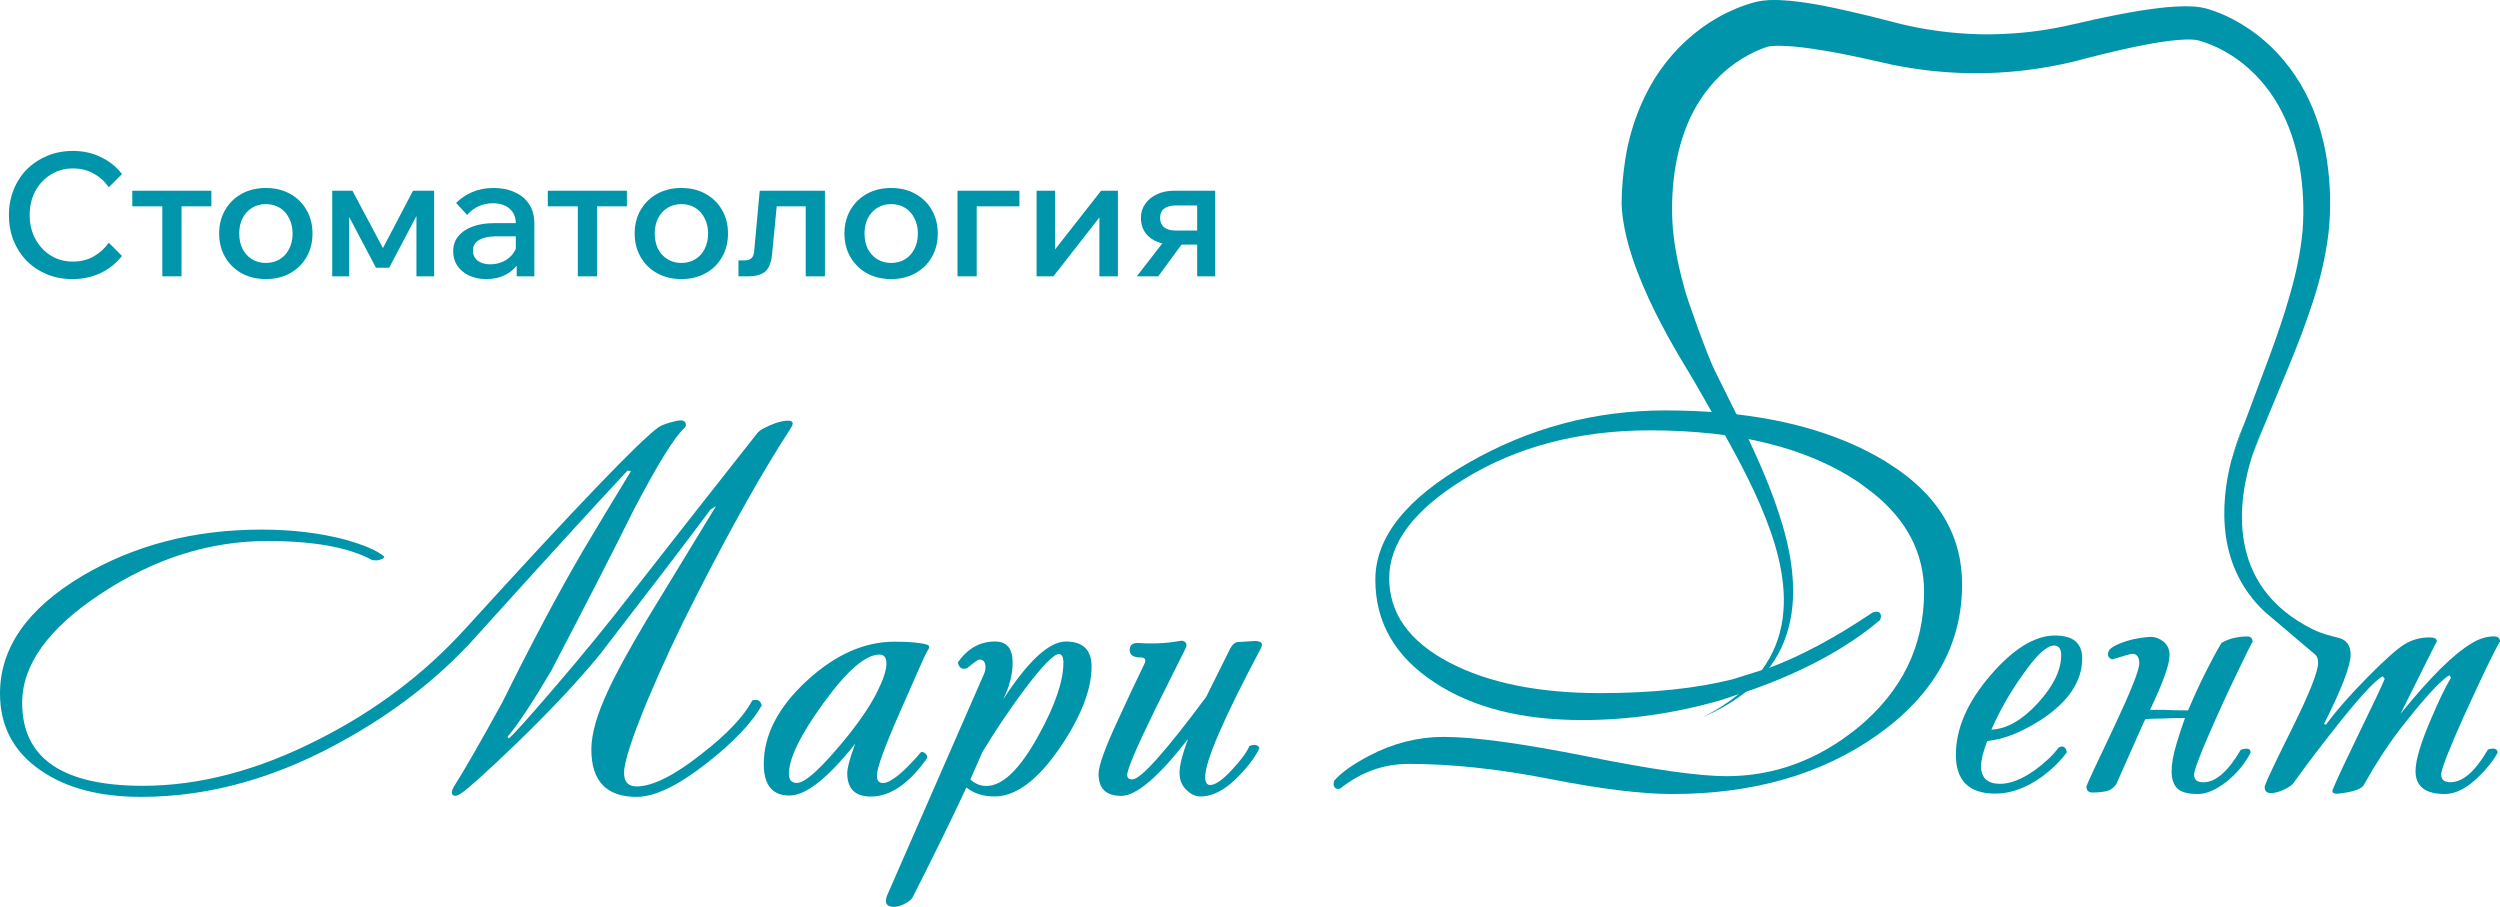 <svg width="204" height="74" viewBox="0 0 204 74" fill="none" xmlns="http://www.w3.org/2000/svg">
<g clip-path="url(#clip0_424_2501)">
<path d="M160.106 47.682C160.106 52.621 157.791 56.729 153.155 60.001C148.632 63.192 143.056 64.792 136.439 64.792C133.956 64.792 130.622 64.383 126.448 63.56C122.273 62.742 118.443 62.333 114.951 62.333C112.911 62.333 111.052 62.998 109.379 64.333C109.184 64.414 109.026 64.392 108.913 64.252C108.805 64.118 108.791 63.938 108.872 63.713C109.402 63.075 110.351 62.396 111.717 61.673C113.671 60.648 115.697 60.131 117.791 60.131C120.306 60.131 124.223 60.666 129.541 61.731C134.86 62.801 138.641 63.336 140.876 63.336C144.783 63.336 148.356 62.019 151.599 59.381C155.199 56.41 157.004 52.72 157.004 48.307C157.004 45.175 155.633 42.496 152.897 40.276L151.685 39.364C147.47 36.533 141.785 35.117 134.639 35.117C128.831 35.117 123.757 36.447 119.433 39.117C115.385 41.611 113.359 44.303 113.359 47.188C113.359 50.046 114.992 52.338 118.262 54.06C121.446 55.722 125.548 56.558 130.577 56.558C134.792 56.558 138.397 56.181 141.382 55.43L144.403 54.482C146.95 53.534 149.754 52.033 152.816 49.974C153.263 49.84 153.485 49.947 153.485 50.307C153.485 50.392 153.458 50.487 153.404 50.599C150.749 52.846 147.289 54.734 143.015 56.262L140.419 57.134C136.647 58.217 132.879 58.756 129.107 58.756C124.164 58.756 120.143 57.731 117.045 55.678C113.834 53.57 112.228 50.779 112.228 47.309C112.228 43.84 114.756 40.663 119.808 37.778C124.779 34.919 130.143 33.49 135.896 33.49C137.465 33.49 138.971 33.553 140.41 33.679C140.609 33.697 140.803 33.715 141.002 33.733C146.104 34.241 150.391 35.548 153.865 37.656L154.874 38.321C158.361 40.757 160.106 43.88 160.106 47.682Z" fill="#0095AA"/>
<path d="M165.091 55.008C166.176 53.453 167.017 52.675 167.605 52.675C167.994 52.675 168.193 52.936 168.193 53.466C168.193 54.684 167.555 55.988 166.285 57.376C165.014 58.761 163.752 59.484 162.494 59.538C163.218 57.907 164.082 56.397 165.091 55.008ZM167.981 61.003C167.533 61.614 166.891 62.221 166.054 62.837C164.991 63.587 164.046 63.96 163.205 63.96C162.173 63.96 161.653 63.475 161.653 62.504C161.653 62.032 161.825 61.358 162.155 60.468C163.553 60.329 165.091 59.704 166.764 58.594C168.863 57.152 169.907 55.529 169.907 53.727C169.907 52.478 169.166 51.858 167.687 51.858C166.04 51.858 164.276 52.945 162.409 55.12C160.536 57.3 159.6 59.457 159.6 61.596C159.6 63.704 160.672 64.76 162.825 64.76C164.082 64.76 165.366 64.288 166.678 63.344C167.519 62.702 168.175 62.055 168.65 61.385C168.569 60.931 168.342 60.805 167.981 61.003Z" fill="#0095AA"/>
<path d="M179.373 62.064C179.147 62.661 179.039 63.043 179.039 63.21C179.039 63.628 179.288 63.834 179.794 63.834C180.803 63.834 181.82 62.944 182.856 61.169C183.078 61.115 183.231 61.088 183.317 61.088C183.539 61.088 183.652 61.201 183.652 61.421C183.155 62.365 182.481 63.165 181.644 63.812C180.807 64.463 180.038 64.791 179.342 64.791C178.532 64.791 177.971 64.639 177.664 64.333C177.361 64.032 177.203 63.56 177.203 62.917C177.203 62.311 177.343 61.542 177.623 60.63C177.818 59.965 178.044 59.286 178.293 58.59H178.211C177.65 58.59 177.053 58.603 176.407 58.635C175.932 58.635 175.488 58.648 175.068 58.675C175.013 58.787 174.955 58.9 174.9 59.008L172.68 64.005C172.454 64.311 172.178 64.499 171.843 64.567C171.508 64.634 171.142 64.67 170.753 64.67C170.418 64.67 170.251 64.504 170.251 64.171C170.251 64.086 171.02 62.437 172.553 59.219C173.896 56.361 174.566 54.666 174.566 54.141C174.566 53.61 174.371 53.349 173.978 53.349C173.896 53.349 173.349 53.502 172.345 53.808C172.119 53.727 172.01 53.588 172.01 53.39C172.01 53.143 172.16 52.932 172.449 52.765C172.743 52.599 173.087 52.451 173.476 52.329C173.865 52.203 174.258 52.114 174.647 52.055C175.036 52.001 175.317 51.97 175.484 51.97C175.873 51.97 176.23 52.105 176.551 52.365C176.872 52.626 177.035 52.999 177.035 53.471C177.035 54.221 176.501 55.7 175.443 57.925H176.615C177.148 57.952 177.786 57.969 178.541 57.969C178.568 57.911 178.6 57.857 178.623 57.799C179.043 56.801 179.487 55.83 179.966 54.886C180.056 54.711 180.142 54.536 180.228 54.37C180.459 53.916 180.681 53.502 180.893 53.12C181.02 52.891 181.142 52.675 181.264 52.473C181.572 52.28 181.92 52.141 182.309 52.055C182.698 51.97 183.046 51.934 183.354 51.934C183.661 51.934 183.815 52.087 183.815 52.392C183.788 52.392 183.652 52.635 183.417 53.12C183.177 53.606 182.879 54.226 182.517 54.972C182.291 55.435 182.06 55.929 181.816 56.446C181.68 56.734 181.544 57.035 181.404 57.34C181.391 57.367 181.377 57.399 181.363 57.426C180.956 58.316 180.581 59.16 180.233 59.965C179.88 60.769 179.595 61.466 179.373 62.064Z" fill="#0095AA"/>
<path d="M184.602 35.099C184.326 35.782 184.055 36.47 183.792 37.157C184.145 36.088 184.489 35.337 184.602 35.099Z" fill="#0095AA"/>
<path d="M141.468 35.068C141.111 34.605 140.758 34.146 140.405 33.679C140.604 33.697 140.799 33.715 140.998 33.733L141.138 34.133C141.246 34.438 141.36 34.753 141.468 35.068Z" fill="#0095AA"/>
<path d="M203.417 53.426C203.806 52.648 204.005 52.302 204.005 52.388C204.005 52.082 203.837 51.929 203.502 51.929C202.887 51.929 202.277 52.123 201.657 52.514C200.205 53.372 198.279 55.286 195.877 58.257L198.265 53.471C198.64 52.72 198.84 52.343 198.849 52.343C198.849 52.123 198.654 52.01 198.265 52.01C197.51 52.01 196.822 52.199 196.212 52.572C195.597 52.945 194.579 53.857 193.154 55.3C191.73 56.743 190.613 58.019 189.803 59.129L189.636 59.084C191.087 56.199 191.811 54.311 191.811 53.421C191.811 52.657 191.467 52.195 190.78 52.033C190.083 51.867 189.391 51.682 188.749 51.363C181.495 47.79 182.643 40.721 183.788 37.166C183.792 37.162 183.792 37.157 183.792 37.157C184.145 36.083 184.489 35.333 184.602 35.099C184.611 35.086 184.611 35.072 184.62 35.059C184.629 35.032 184.638 35.018 184.638 35.018C186.031 31.594 187.578 28.201 188.745 24.587C189.333 22.785 189.78 20.911 190.011 18.974C190.219 17.019 190.169 15.082 189.889 13.145C189.604 11.204 189.025 9.276 188.08 7.492C187.139 5.712 185.818 4.094 184.186 2.84C183.372 2.216 182.485 1.672 181.531 1.245C181.291 1.137 181.047 1.038 180.803 0.948C180.676 0.903 180.554 0.858 180.427 0.813L180.237 0.755C180.174 0.733 180.12 0.715 180.025 0.692C179.337 0.517 178.804 0.517 178.27 0.512C177.221 0.521 176.253 0.638 175.289 0.773C174.335 0.908 173.39 1.079 172.458 1.267C171.522 1.452 170.595 1.654 169.677 1.87C169.206 1.982 168.777 2.076 168.342 2.166C167.904 2.252 167.469 2.341 167.026 2.409C165.271 2.696 163.494 2.818 161.721 2.8C159.948 2.764 158.18 2.584 156.443 2.247C156.009 2.166 155.579 2.067 155.145 1.968L154.706 1.856L153.824 1.631C152.906 1.393 151.988 1.164 151.052 0.953C150.12 0.742 149.179 0.535 148.216 0.364C147.777 0.288 147.334 0.216 146.882 0.157C146.339 0.085 145.778 0.031 145.181 0.004C144.62 -0.005 144.064 -0.022 143.282 0.157C143.169 0.184 143.11 0.202 143.042 0.22L142.838 0.279C142.703 0.319 142.576 0.364 142.44 0.404C142.178 0.494 141.92 0.593 141.667 0.697C140.654 1.119 139.709 1.654 138.836 2.292C137.094 3.568 135.647 5.231 134.621 7.092C134.331 7.626 134.064 8.166 133.834 8.723C133.25 10.107 132.848 11.55 132.626 12.997C132.436 14.215 132.327 15.419 132.323 16.633C132.517 22.282 137.483 29.756 138.243 31.108L140.536 35.117C142.033 37.782 143.467 40.483 144.471 43.332C144.969 44.757 145.349 46.217 145.498 47.709C145.647 49.193 145.552 50.712 145.082 52.132C144.62 53.552 143.779 54.851 142.689 55.911C141.599 56.981 140.297 57.826 138.926 58.54C140.333 57.907 141.699 57.138 142.875 56.109C144.051 55.089 145.018 53.79 145.593 52.311C146.176 50.837 146.375 49.228 146.307 47.651C146.244 46.069 145.932 44.514 145.502 43.009C144.634 39.993 143.327 37.148 141.975 34.366L139.921 30.232C139.261 28.879 137.714 24.497 137.511 23.756C137.031 22.048 136.656 20.349 136.507 18.677C136.497 18.547 136.488 18.417 136.479 18.291C136.389 16.772 136.457 15.172 136.706 13.662C136.981 12.022 137.461 10.449 138.207 9.042C138.962 7.644 139.966 6.4 141.21 5.438C141.83 4.961 142.495 4.544 143.196 4.22C143.372 4.139 143.549 4.067 143.725 3.995C143.811 3.964 143.901 3.928 143.987 3.896L144.218 3.82C144.335 3.775 144.724 3.735 145.1 3.735C145.878 3.735 146.76 3.824 147.637 3.941C148.515 4.063 149.41 4.215 150.301 4.391C151.192 4.566 152.092 4.759 152.983 4.961L154.39 5.276C154.58 5.312 154.765 5.348 154.955 5.388C155.249 5.442 155.543 5.496 155.837 5.541C157.194 5.761 158.564 5.896 159.935 5.95C160.527 5.973 161.115 5.977 161.707 5.973C163.666 5.941 165.624 5.748 167.546 5.379C168.03 5.294 168.501 5.186 168.98 5.078C169.455 4.961 169.934 4.845 170.369 4.723C171.264 4.494 172.155 4.274 173.046 4.072C173.937 3.865 174.833 3.685 175.715 3.528C176.596 3.38 177.487 3.258 178.306 3.227C178.704 3.213 179.116 3.231 179.337 3.285C179.355 3.285 179.41 3.303 179.455 3.317L179.6 3.357C179.695 3.384 179.79 3.42 179.885 3.451C180.074 3.519 180.269 3.586 180.459 3.667C181.219 3.982 181.947 4.395 182.625 4.885C183.978 5.869 185.104 7.164 185.941 8.642C186.773 10.125 187.329 11.784 187.637 13.509C187.935 15.235 188.03 17.037 187.894 18.776C187.741 20.534 187.361 22.291 186.863 24.039C185.873 27.535 184.448 30.969 183.168 34.474C183.168 34.474 183.164 34.479 183.164 34.488C182.784 35.526 182.408 36.569 182.064 37.62C181.63 39.323 181.305 41.535 181.639 43.8C181.956 45.925 182.856 48.091 184.801 49.92L187.827 52.487L188.917 53.413C189.075 53.534 189.156 53.763 189.156 54.1C189.156 54.792 188.473 56.531 187.103 59.304C186.791 59.929 186.51 60.495 186.262 61.003C186.18 61.174 186.099 61.336 186.026 61.488H186.022C185.208 63.165 184.796 64.077 184.796 64.216C184.796 64.549 184.964 64.715 185.298 64.715C185.633 64.715 186.008 64.612 186.429 64.405C186.85 64.198 187.098 64.01 187.184 63.843C187.537 63.349 187.935 62.805 188.374 62.216H188.378C188.478 62.082 188.577 61.951 188.681 61.812C189.183 61.147 189.749 60.419 190.364 59.637C192.404 57.03 193.756 55.547 194.425 55.183L194.593 55.39C194.425 55.835 193.643 57.484 192.25 60.342C190.965 63.007 190.323 64.409 190.323 64.544C190.323 64.738 190.513 64.805 190.911 64.751C192.082 64.612 192.752 64.365 192.919 64.001C193.81 62.392 194.774 60.904 195.809 59.547C197.817 56.967 199.174 55.484 199.875 55.098L199.997 55.304C199.522 56.109 198.993 57.206 198.405 58.59C197.541 60.585 197.107 62.028 197.107 62.917C197.107 64.167 197.903 64.791 199.5 64.791C200.364 64.791 201.273 64.333 202.218 63.416C202.887 62.778 203.421 62.113 203.81 61.416C203.783 61.084 203.516 60.998 203.014 61.165C201.983 62.944 200.961 63.83 199.957 63.83C199.455 63.83 199.201 63.623 199.201 63.205C199.201 62.787 199.812 61.21 201.042 58.464C202.046 56.271 202.829 54.59 203.417 53.426Z" fill="#0095AA"/>
<path d="M64.499 34.982C62.283 38.38 59.728 42.919 56.829 48.599C55.35 51.48 54.025 54.32 52.849 57.12C51.564 60.217 50.922 62.203 50.922 63.07C50.922 63.803 51.261 64.171 51.949 64.171C53.233 64.171 54.983 63.304 57.2 61.56C59.307 59.929 60.7 58.464 61.383 57.156C61.795 57.021 62.053 57.156 62.161 57.565C61.311 59.035 59.809 60.608 57.647 62.293C55.323 64.113 53.423 65.025 51.944 65.025C49.484 65.025 48.254 63.736 48.254 61.151C48.254 59.902 48.706 58.311 49.606 56.383C50.18 55.107 51.234 53.174 52.763 50.595C54.567 47.633 56.453 44.532 58.425 41.301L57.973 41.584C56.033 44.195 53.021 48.132 48.946 53.408C47.195 55.556 44.87 58.028 41.971 60.828C39.62 63.084 38.168 64.387 37.62 64.742C37.349 64.931 37.141 64.985 37.005 64.904C36.815 64.796 36.829 64.553 37.046 64.171C37.783 63.03 39.099 60.747 40.985 57.322C43.364 52.514 45.54 48.419 47.507 45.049C48.683 43.067 50.008 40.865 51.487 38.443L51.202 38.402C48.661 41.121 44.653 45.512 39.181 51.57C36.255 54.913 32.686 57.781 28.471 60.172C22.835 63.407 17.187 65.025 11.524 65.025C8.132 65.025 5.396 64.306 3.32 62.864C1.108 61.349 0 59.255 0 56.59C0 52.864 2.23 49.673 6.689 47.008C10.954 44.483 15.839 43.215 21.338 43.215C23.826 43.215 26.096 43.489 28.15 44.029C29.71 44.465 30.777 44.928 31.352 45.413C31.379 45.494 31.284 45.575 31.062 45.656C30.845 45.737 30.61 45.75 30.366 45.696C28.453 44.663 25.608 44.146 21.831 44.146C17.128 44.146 12.614 45.566 8.29 48.406C3.966 51.246 1.809 54.23 1.809 57.354C1.809 61.866 5.093 64.122 11.655 64.122C16.277 64.122 21.063 62.859 26.015 60.329C30.637 57.992 34.617 54.99 37.955 51.318C46.956 41.427 52.22 35.935 53.753 34.847C53.998 34.685 54.463 34.519 55.146 34.358C55.694 34.223 55.969 34.331 55.969 34.685C55.969 34.766 55.915 34.861 55.807 34.973C55.042 35.652 53.672 37.867 51.704 41.62C50.117 44.829 47.874 49.202 44.974 54.747C43.468 57.304 42.279 59.097 41.406 60.131L41.528 60.252C41.913 59.925 43.075 58.635 45.015 56.379C47.476 53.525 49.719 50.779 51.745 48.141C54.974 44.011 58.321 39.741 61.799 35.342C61.989 35.099 62.482 34.825 63.278 34.528C63.69 34.393 64.029 34.326 64.305 34.326C64.73 34.331 64.798 34.551 64.499 34.982Z" fill="#0095AA"/>
<path d="M72.333 54.145C72.333 53.655 72.143 53.413 71.758 53.413C70.637 53.413 69.126 54.716 67.227 57.327C65.327 59.938 64.373 61.879 64.373 63.156C64.373 63.645 64.59 63.888 65.028 63.888C65.739 63.888 67.177 62.544 69.339 59.852C70.325 58.603 71.066 57.475 71.573 56.468C72.079 55.462 72.333 54.689 72.333 54.145ZM75.82 52.801C75.82 52.882 75.739 53.044 75.576 53.291C75.521 53.372 74.798 55.003 73.4 58.185C72.17 60.985 71.555 62.684 71.555 63.282C71.555 63.691 71.718 63.893 72.048 63.893C72.677 63.893 73.717 63.052 75.164 61.367C75.273 61.34 75.39 61.38 75.512 61.488C75.635 61.596 75.684 61.718 75.657 61.857C74.178 63.951 72.649 64.998 71.062 64.998C69.778 64.998 69.135 64.36 69.135 63.084C69.135 62.648 69.352 61.848 69.791 60.679C67.548 63.506 65.757 64.917 64.418 64.917C63.025 64.917 62.324 64.059 62.324 62.347C62.324 59.956 63.513 57.673 65.892 55.498C68.19 53.404 70.555 52.361 72.989 52.361C74.219 52.361 75.11 52.442 75.657 52.603C75.766 52.648 75.82 52.716 75.82 52.801Z" fill="#0095AA"/>
<path d="M86.774 54.064C86.774 53.601 86.652 53.372 86.403 53.372C85.992 53.372 85.078 54.311 83.653 56.185C82.396 57.871 81.234 59.596 80.166 61.363C79.836 62.122 79.51 62.873 79.18 63.605C79.565 63.96 79.999 64.135 80.492 64.135C81.803 64.135 83.215 62.778 84.716 60.059C86.091 57.583 86.774 55.583 86.774 54.064ZM89.072 54.388C89.072 56.262 88.221 58.45 86.53 60.954C84.698 63.646 82.907 64.989 81.157 64.989C80.225 64.989 79.461 64.747 78.859 64.257C77.71 66.729 76.245 69.722 74.468 73.227C74.386 73.389 74.178 73.56 73.853 73.735C73.522 73.91 73.224 74 72.948 74C72.509 74 72.292 73.838 72.292 73.51C72.292 73.402 72.319 73.267 72.374 73.101L80.293 54.999C80.374 54.81 80.415 54.63 80.415 54.469C80.415 54.033 80.252 53.817 79.922 53.817C79.814 53.817 79.483 54.051 78.936 54.509C78.525 54.671 78.267 54.523 78.158 54.06C78.95 52.918 79.963 52.347 81.193 52.347C82.152 52.347 82.631 52.918 82.631 54.06C82.631 55.039 82.369 56.046 81.853 57.075C83.907 53.92 85.612 52.347 86.982 52.347C88.375 52.352 89.072 53.031 89.072 54.388Z" fill="#0095AA"/>
<path d="M102.898 52.882C99.863 58.59 98.343 62.095 98.343 63.403C98.343 63.839 98.479 64.055 98.755 64.055C99.166 64.055 99.745 63.655 100.496 62.85C101.247 62.05 101.735 61.389 101.953 60.873C102.364 60.711 102.635 60.765 102.771 61.035C102.468 61.713 101.907 62.477 101.089 63.318C100.021 64.432 98.981 64.989 97.972 64.989C97.561 64.989 97.195 64.828 96.864 64.499C96.453 64.144 96.249 63.668 96.249 63.07C96.249 62.473 96.48 61.547 96.946 60.297C94.54 63.398 92.722 64.944 91.487 64.944C90.257 64.944 89.641 64.347 89.641 63.151C89.641 62.473 90.202 60.936 91.324 58.545C92.007 57.048 92.703 55.57 93.418 54.1C93.527 53.803 93.418 53.651 93.088 53.651C92.486 53.651 92.183 53.448 92.183 53.039C92.183 52.63 92.427 52.442 92.921 52.469C94.069 52.55 95.177 52.496 96.245 52.307C96.462 52.253 96.629 52.293 96.738 52.428C96.846 52.536 96.846 52.702 96.738 52.918C95.919 54.55 95.096 56.194 94.277 57.853C92.744 60.981 91.98 62.774 91.98 63.232C91.98 63.475 92.115 63.601 92.391 63.601C93.074 63.601 95.087 61.358 98.42 56.873C99.022 55.651 99.65 54.383 100.306 53.08C100.523 52.617 100.772 52.388 101.043 52.388C101.152 52.388 101.378 52.374 101.722 52.347C102.066 52.32 102.287 52.307 102.4 52.307C102.925 52.311 103.092 52.5 102.898 52.882Z" fill="#0095AA"/>
<path d="M183.182 34.479C182.802 35.517 182.426 36.56 182.083 37.611C182.53 35.84 183.109 34.623 183.182 34.479Z" fill="#0095AA"/>
</g>
<path d="M8.876 19.805L9.954 20.883C9.515 21.462 8.941 21.924 8.232 22.269C7.532 22.605 6.757 22.773 5.908 22.773C5.152 22.773 4.457 22.642 3.822 22.381C3.197 22.119 2.651 21.756 2.184 21.289C1.727 20.822 1.367 20.271 1.106 19.637C0.854 18.993 0.728 18.297 0.728 17.551C0.728 16.795 0.859 16.099 1.12 15.465C1.381 14.821 1.745 14.265 2.212 13.799C2.688 13.332 3.243 12.968 3.878 12.707C4.513 12.445 5.203 12.315 5.95 12.315C6.799 12.315 7.569 12.488 8.26 12.833C8.951 13.169 9.515 13.626 9.954 14.205L8.876 15.283C8.549 14.807 8.139 14.434 7.644 14.163C7.149 13.883 6.585 13.743 5.95 13.743C5.278 13.743 4.676 13.911 4.144 14.247C3.612 14.573 3.192 15.021 2.884 15.591C2.576 16.16 2.422 16.814 2.422 17.551C2.422 18.279 2.576 18.927 2.884 19.497C3.192 20.066 3.612 20.519 4.144 20.855C4.676 21.181 5.278 21.345 5.95 21.345C6.585 21.345 7.149 21.205 7.644 20.925C8.139 20.645 8.549 20.271 8.876 19.805ZM13.245 22.549V16.081H14.813V22.549H13.245ZM10.795 16.837V15.563H17.249V16.837H10.795ZM21.691 22.773C20.954 22.773 20.296 22.614 19.717 22.297C19.148 21.98 18.7 21.541 18.373 20.981C18.046 20.421 17.883 19.777 17.883 19.049C17.883 18.33 18.046 17.691 18.373 17.131C18.7 16.571 19.148 16.132 19.717 15.815C20.296 15.498 20.954 15.339 21.691 15.339C22.438 15.339 23.096 15.498 23.665 15.815C24.244 16.132 24.692 16.571 25.009 17.131C25.336 17.691 25.499 18.33 25.499 19.049C25.499 19.777 25.336 20.421 25.009 20.981C24.692 21.541 24.244 21.98 23.665 22.297C23.096 22.614 22.438 22.773 21.691 22.773ZM21.691 21.457C22.13 21.457 22.512 21.354 22.839 21.149C23.166 20.944 23.418 20.663 23.595 20.309C23.782 19.945 23.875 19.525 23.875 19.049C23.875 18.582 23.782 18.172 23.595 17.817C23.418 17.453 23.166 17.168 22.839 16.963C22.512 16.758 22.13 16.655 21.691 16.655C21.262 16.655 20.884 16.758 20.557 16.963C20.23 17.168 19.974 17.453 19.787 17.817C19.61 18.172 19.521 18.582 19.521 19.049C19.521 19.525 19.61 19.945 19.787 20.309C19.974 20.663 20.23 20.944 20.557 21.149C20.884 21.354 21.262 21.457 21.691 21.457ZM27.108 22.549V15.563H28.76L31.378 20.491L31.126 20.477L33.702 15.563H35.424V22.549H33.982V16.081L34.612 16.431L31.756 21.849H30.678L27.822 16.431L28.494 16.137V22.549H27.108ZM43.603 22.549H42.161V21.163L42.091 20.869V18.251C42.091 17.728 41.923 17.322 41.587 17.033C41.251 16.734 40.794 16.585 40.215 16.585C39.795 16.585 39.403 16.669 39.039 16.837C38.685 17.005 38.377 17.238 38.115 17.537L37.219 16.557C37.602 16.174 38.05 15.876 38.563 15.661C39.077 15.446 39.646 15.339 40.271 15.339C40.934 15.339 41.513 15.456 42.007 15.689C42.511 15.913 42.903 16.239 43.183 16.669C43.463 17.098 43.603 17.611 43.603 18.209V22.549ZM39.683 22.773C39.151 22.773 38.68 22.675 38.269 22.479C37.859 22.283 37.541 22.017 37.317 21.681C37.093 21.345 36.981 20.953 36.981 20.505C36.981 20.02 37.121 19.609 37.401 19.273C37.681 18.927 38.069 18.666 38.563 18.489C39.067 18.302 39.646 18.209 40.299 18.209H42.259V19.287H40.439C39.889 19.287 39.441 19.385 39.095 19.581C38.759 19.777 38.591 20.066 38.591 20.449C38.591 20.794 38.722 21.07 38.983 21.275C39.245 21.471 39.585 21.569 40.005 21.569C40.407 21.569 40.775 21.485 41.111 21.317C41.447 21.149 41.713 20.92 41.909 20.631C42.115 20.332 42.231 19.991 42.259 19.609L42.763 19.847C42.763 20.416 42.633 20.925 42.371 21.373C42.11 21.811 41.746 22.157 41.279 22.409C40.813 22.651 40.281 22.773 39.683 22.773ZM47.151 22.549V16.081H48.719V22.549H47.151ZM44.701 16.837V15.563H51.155V16.837H44.701ZM55.597 22.773C54.86 22.773 54.202 22.614 53.623 22.297C53.054 21.98 52.606 21.541 52.279 20.981C51.953 20.421 51.789 19.777 51.789 19.049C51.789 18.33 51.953 17.691 52.279 17.131C52.606 16.571 53.054 16.132 53.623 15.815C54.202 15.498 54.86 15.339 55.597 15.339C56.344 15.339 57.002 15.498 57.571 15.815C58.15 16.132 58.598 16.571 58.915 17.131C59.242 17.691 59.405 18.33 59.405 19.049C59.405 19.777 59.242 20.421 58.915 20.981C58.598 21.541 58.15 21.98 57.571 22.297C57.002 22.614 56.344 22.773 55.597 22.773ZM55.597 21.457C56.036 21.457 56.419 21.354 56.745 21.149C57.072 20.944 57.324 20.663 57.501 20.309C57.688 19.945 57.781 19.525 57.781 19.049C57.781 18.582 57.688 18.172 57.501 17.817C57.324 17.453 57.072 17.168 56.745 16.963C56.419 16.758 56.036 16.655 55.597 16.655C55.168 16.655 54.79 16.758 54.463 16.963C54.136 17.168 53.88 17.453 53.693 17.817C53.516 18.172 53.427 18.582 53.427 19.049C53.427 19.525 53.516 19.945 53.693 20.309C53.88 20.663 54.136 20.944 54.463 21.149C54.79 21.354 55.168 21.457 55.597 21.457ZM60.258 22.549V21.247H60.762C61.014 21.247 61.201 21.186 61.322 21.065C61.453 20.944 61.528 20.733 61.546 20.435L61.994 15.563H67.314V22.549H65.746V15.815L66.866 16.837H62.288L63.478 15.815L63.002 20.743C62.937 21.415 62.75 21.886 62.442 22.157C62.134 22.418 61.663 22.549 61.028 22.549H60.258ZM72.714 22.773C71.977 22.773 71.319 22.614 70.74 22.297C70.171 21.98 69.723 21.541 69.396 20.981C69.07 20.421 68.906 19.777 68.906 19.049C68.906 18.33 69.07 17.691 69.396 17.131C69.723 16.571 70.171 16.132 70.74 15.815C71.319 15.498 71.977 15.339 72.714 15.339C73.461 15.339 74.119 15.498 74.688 15.815C75.267 16.132 75.715 16.571 76.032 17.131C76.359 17.691 76.522 18.33 76.522 19.049C76.522 19.777 76.359 20.421 76.032 20.981C75.715 21.541 75.267 21.98 74.688 22.297C74.119 22.614 73.461 22.773 72.714 22.773ZM72.714 21.457C73.153 21.457 73.536 21.354 73.862 21.149C74.189 20.944 74.441 20.663 74.618 20.309C74.805 19.945 74.898 19.525 74.898 19.049C74.898 18.582 74.805 18.172 74.618 17.817C74.441 17.453 74.189 17.168 73.862 16.963C73.536 16.758 73.153 16.655 72.714 16.655C72.285 16.655 71.907 16.758 71.58 16.963C71.254 17.168 70.997 17.453 70.81 17.817C70.633 18.172 70.544 18.582 70.544 19.049C70.544 19.525 70.633 19.945 70.81 20.309C70.997 20.663 71.254 20.944 71.58 21.149C71.907 21.354 72.285 21.457 72.714 21.457ZM78.131 22.549V15.563H83.185V16.837H78.467L79.699 15.871V22.549H78.131ZM84.585 22.549V15.563H86.097V20.533L85.984 20.491L89.849 15.563H91.221V22.549H89.709V17.579L89.806 17.621L85.957 22.549H84.585ZM97.69 22.549V15.773L98.698 16.767H95.912C95.558 16.767 95.259 16.846 95.016 17.005C94.783 17.163 94.666 17.425 94.666 17.789C94.666 18.116 94.773 18.367 94.988 18.545C95.212 18.722 95.525 18.811 95.926 18.811H98.334V19.959H95.758C94.946 19.959 94.297 19.763 93.812 19.371C93.336 18.97 93.098 18.433 93.098 17.761C93.098 17.341 93.215 16.968 93.448 16.641C93.681 16.305 93.999 16.044 94.4 15.857C94.811 15.661 95.273 15.563 95.786 15.563H99.16V22.549H97.69ZM92.762 22.549L95.17 19.441H96.794L94.512 22.549H92.762Z" fill="#0095AA"/>
<defs>
<clipPath id="clip0_424_2501">
<rect width="204" height="74" fill="white"/>
</clipPath>
</defs>
</svg>
